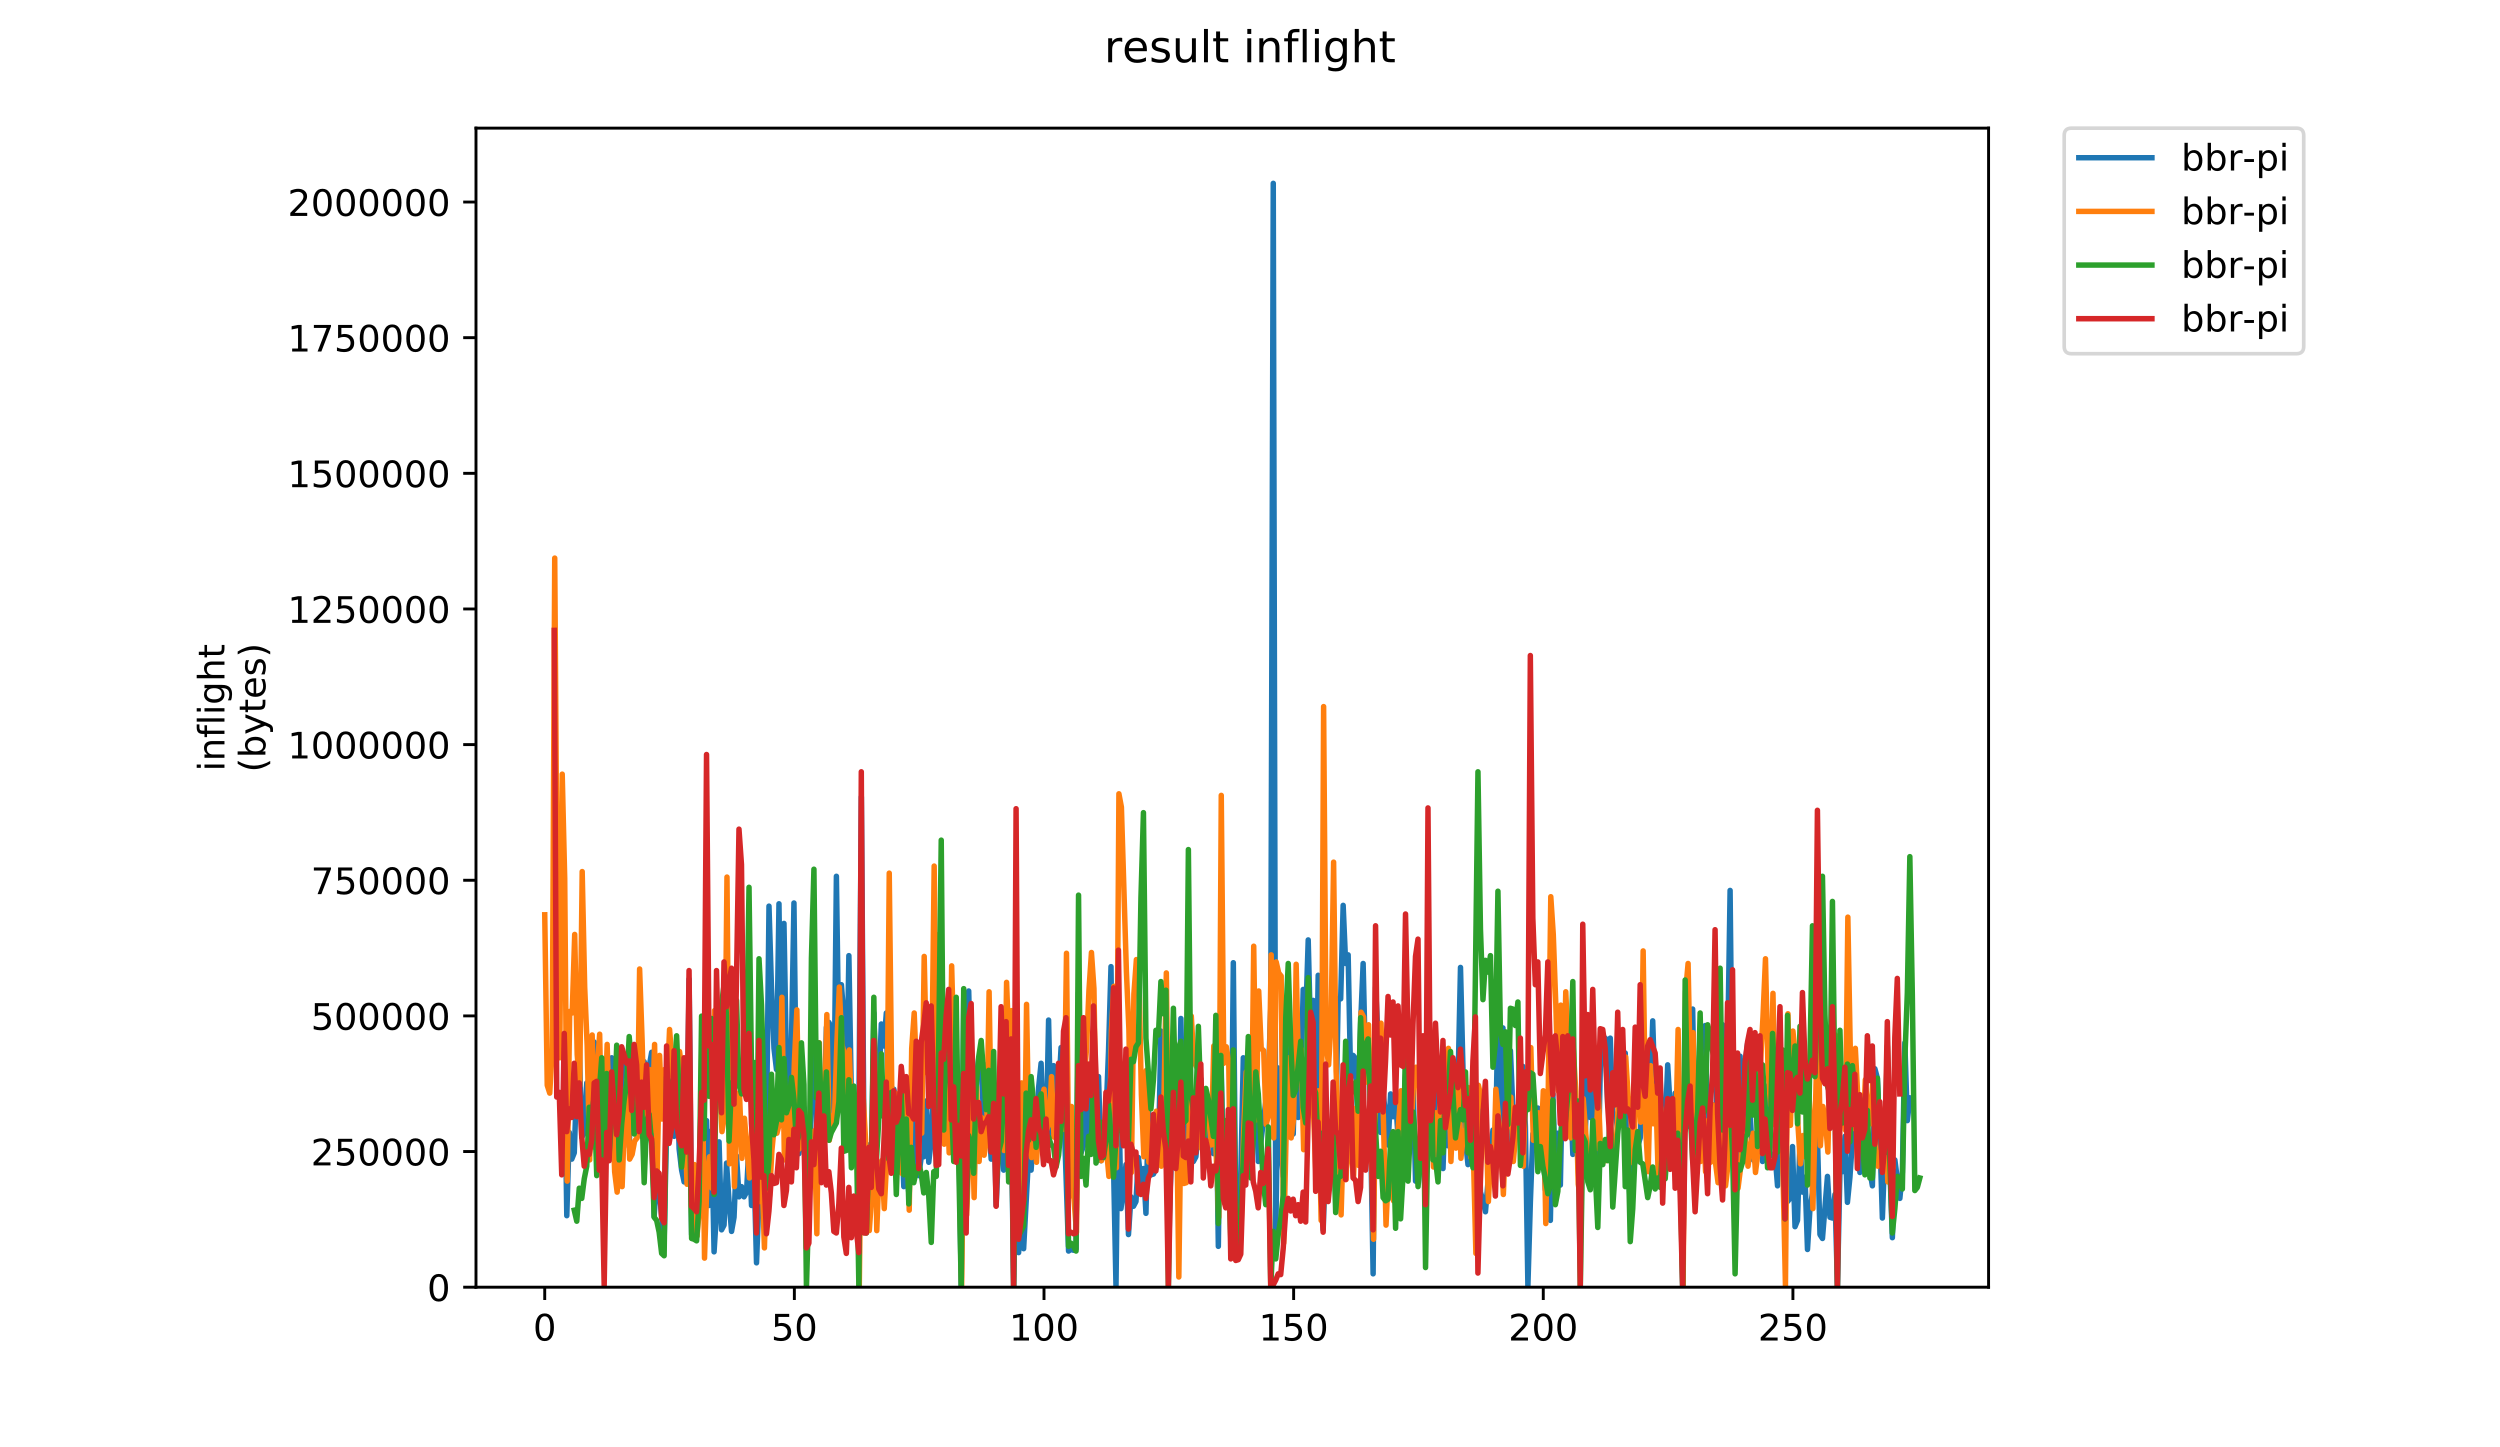 <?xml version="1.0" encoding="utf-8" standalone="no"?>
<!DOCTYPE svg PUBLIC "-//W3C//DTD SVG 1.1//EN"
  "http://www.w3.org/Graphics/SVG/1.1/DTD/svg11.dtd">
<!-- Created with matplotlib (https://matplotlib.org/) -->
<svg height="396pt" version="1.1" viewBox="0 0 684 396" width="684pt" xmlns="http://www.w3.org/2000/svg" xmlns:xlink="http://www.w3.org/1999/xlink">
 <defs>
  <style type="text/css">
*{stroke-linecap:butt;stroke-linejoin:round;}
  </style>
 </defs>
 <g id="figure_1">
  <g id="patch_1">
   <path d="M 0 396 
L 684 396 
L 684 0 
L 0 0 
z
" style="fill:#ffffff;"/>
  </g>
  <g id="axes_1">
   <g id="patch_2">
    <path d="M 130.23 352.174 
L 544.074 352.174 
L 544.074 35.062 
L 130.23 35.062 
z
" style="fill:#ffffff;"/>
   </g>
   <g id="matplotlib.axis_1">
    <g id="xtick_1">
     <g id="line2d_1">
      <defs>
       <path d="M 0 0 
L 0 3.5 
" id="m20b18ec87d" style="stroke:#000000;stroke-width:0.8;"/>
      </defs>
      <g>
       <use style="stroke:#000000;stroke-width:0.8;" x="149.036" xlink:href="#m20b18ec87d" y="352.174"/>
      </g>
     </g>
     <g id="text_1">
      <!-- 0 -->
      <defs>
       <path d="M 31.781 66.406 
Q 24.172 66.406 20.328 58.906 
Q 16.5 51.422 16.5 36.375 
Q 16.5 21.391 20.328 13.891 
Q 24.172 6.391 31.781 6.391 
Q 39.453 6.391 43.281 13.891 
Q 47.125 21.391 47.125 36.375 
Q 47.125 51.422 43.281 58.906 
Q 39.453 66.406 31.781 66.406 
z
M 31.781 74.219 
Q 44.047 74.219 50.516 64.516 
Q 56.984 54.828 56.984 36.375 
Q 56.984 17.969 50.516 8.266 
Q 44.047 -1.422 31.781 -1.422 
Q 19.531 -1.422 13.062 8.266 
Q 6.594 17.969 6.594 36.375 
Q 6.594 54.828 13.062 64.516 
Q 19.531 74.219 31.781 74.219 
z
" id="DejaVuSans-48"/>
      </defs>
      <g transform="translate(145.855 366.773)scale(0.1 -0.1)">
       <use xlink:href="#DejaVuSans-48"/>
      </g>
     </g>
    </g>
    <g id="xtick_2">
     <g id="line2d_2">
      <g>
       <use style="stroke:#000000;stroke-width:0.8;" x="217.337" xlink:href="#m20b18ec87d" y="352.174"/>
      </g>
     </g>
     <g id="text_2">
      <!-- 50 -->
      <defs>
       <path d="M 10.797 72.906 
L 49.516 72.906 
L 49.516 64.594 
L 19.828 64.594 
L 19.828 46.734 
Q 21.969 47.469 24.109 47.828 
Q 26.266 48.188 28.422 48.188 
Q 40.625 48.188 47.75 41.5 
Q 54.891 34.812 54.891 23.391 
Q 54.891 11.625 47.562 5.094 
Q 40.234 -1.422 26.906 -1.422 
Q 22.312 -1.422 17.547 -0.641 
Q 12.797 0.141 7.719 1.703 
L 7.719 11.625 
Q 12.109 9.234 16.797 8.062 
Q 21.484 6.891 26.703 6.891 
Q 35.156 6.891 40.078 11.328 
Q 45.016 15.766 45.016 23.391 
Q 45.016 31 40.078 35.438 
Q 35.156 39.891 26.703 39.891 
Q 22.75 39.891 18.812 39.016 
Q 14.891 38.141 10.797 36.281 
z
" id="DejaVuSans-53"/>
      </defs>
      <g transform="translate(210.974 366.773)scale(0.1 -0.1)">
       <use xlink:href="#DejaVuSans-53"/>
       <use x="63.623" xlink:href="#DejaVuSans-48"/>
      </g>
     </g>
    </g>
    <g id="xtick_3">
     <g id="line2d_3">
      <g>
       <use style="stroke:#000000;stroke-width:0.8;" x="285.638" xlink:href="#m20b18ec87d" y="352.174"/>
      </g>
     </g>
     <g id="text_3">
      <!-- 100 -->
      <defs>
       <path d="M 12.406 8.297 
L 28.516 8.297 
L 28.516 63.922 
L 10.984 60.406 
L 10.984 69.391 
L 28.422 72.906 
L 38.281 72.906 
L 38.281 8.297 
L 54.391 8.297 
L 54.391 0 
L 12.406 0 
z
" id="DejaVuSans-49"/>
      </defs>
      <g transform="translate(276.094 366.773)scale(0.1 -0.1)">
       <use xlink:href="#DejaVuSans-49"/>
       <use x="63.623" xlink:href="#DejaVuSans-48"/>
       <use x="127.246" xlink:href="#DejaVuSans-48"/>
      </g>
     </g>
    </g>
    <g id="xtick_4">
     <g id="line2d_4">
      <g>
       <use style="stroke:#000000;stroke-width:0.8;" x="353.939" xlink:href="#m20b18ec87d" y="352.174"/>
      </g>
     </g>
     <g id="text_4">
      <!-- 150 -->
      <g transform="translate(344.395 366.773)scale(0.1 -0.1)">
       <use xlink:href="#DejaVuSans-49"/>
       <use x="63.623" xlink:href="#DejaVuSans-53"/>
       <use x="127.246" xlink:href="#DejaVuSans-48"/>
      </g>
     </g>
    </g>
    <g id="xtick_5">
     <g id="line2d_5">
      <g>
       <use style="stroke:#000000;stroke-width:0.8;" x="422.24" xlink:href="#m20b18ec87d" y="352.174"/>
      </g>
     </g>
     <g id="text_5">
      <!-- 200 -->
      <defs>
       <path d="M 19.188 8.297 
L 53.609 8.297 
L 53.609 0 
L 7.328 0 
L 7.328 8.297 
Q 12.938 14.109 22.625 23.891 
Q 32.328 33.688 34.812 36.531 
Q 39.547 41.844 41.422 45.531 
Q 43.312 49.219 43.312 52.781 
Q 43.312 58.594 39.234 62.25 
Q 35.156 65.922 28.609 65.922 
Q 23.969 65.922 18.812 64.312 
Q 13.672 62.703 7.812 59.422 
L 7.812 69.391 
Q 13.766 71.781 18.938 73 
Q 24.125 74.219 28.422 74.219 
Q 39.75 74.219 46.484 68.547 
Q 53.219 62.891 53.219 53.422 
Q 53.219 48.922 51.531 44.891 
Q 49.859 40.875 45.406 35.406 
Q 44.188 33.984 37.641 27.219 
Q 31.109 20.453 19.188 8.297 
z
" id="DejaVuSans-50"/>
      </defs>
      <g transform="translate(412.696 366.773)scale(0.1 -0.1)">
       <use xlink:href="#DejaVuSans-50"/>
       <use x="63.623" xlink:href="#DejaVuSans-48"/>
       <use x="127.246" xlink:href="#DejaVuSans-48"/>
      </g>
     </g>
    </g>
    <g id="xtick_6">
     <g id="line2d_6">
      <g>
       <use style="stroke:#000000;stroke-width:0.8;" x="490.541" xlink:href="#m20b18ec87d" y="352.174"/>
      </g>
     </g>
     <g id="text_6">
      <!-- 250 -->
      <g transform="translate(480.998 366.773)scale(0.1 -0.1)">
       <use xlink:href="#DejaVuSans-50"/>
       <use x="63.623" xlink:href="#DejaVuSans-53"/>
       <use x="127.246" xlink:href="#DejaVuSans-48"/>
      </g>
     </g>
    </g>
   </g>
   <g id="matplotlib.axis_2">
    <g id="ytick_1">
     <g id="line2d_7">
      <defs>
       <path d="M 0 0 
L -3.5 0 
" id="mc000dff01f" style="stroke:#000000;stroke-width:0.8;"/>
      </defs>
      <g>
       <use style="stroke:#000000;stroke-width:0.8;" x="130.23" xlink:href="#mc000dff01f" y="352.174"/>
      </g>
     </g>
     <g id="text_7">
      <!-- 0 -->
      <g transform="translate(116.868 355.973)scale(0.1 -0.1)">
       <use xlink:href="#DejaVuSans-48"/>
      </g>
     </g>
    </g>
    <g id="ytick_2">
     <g id="line2d_8">
      <g>
       <use style="stroke:#000000;stroke-width:0.8;" x="130.23" xlink:href="#mc000dff01f" y="315.062"/>
      </g>
     </g>
     <g id="text_8">
      <!-- 250000 -->
      <g transform="translate(85.055 318.861)scale(0.1 -0.1)">
       <use xlink:href="#DejaVuSans-50"/>
       <use x="63.623" xlink:href="#DejaVuSans-53"/>
       <use x="127.246" xlink:href="#DejaVuSans-48"/>
       <use x="190.869" xlink:href="#DejaVuSans-48"/>
       <use x="254.492" xlink:href="#DejaVuSans-48"/>
       <use x="318.115" xlink:href="#DejaVuSans-48"/>
      </g>
     </g>
    </g>
    <g id="ytick_3">
     <g id="line2d_9">
      <g>
       <use style="stroke:#000000;stroke-width:0.8;" x="130.23" xlink:href="#mc000dff01f" y="277.95"/>
      </g>
     </g>
     <g id="text_9">
      <!-- 500000 -->
      <g transform="translate(85.055 281.749)scale(0.1 -0.1)">
       <use xlink:href="#DejaVuSans-53"/>
       <use x="63.623" xlink:href="#DejaVuSans-48"/>
       <use x="127.246" xlink:href="#DejaVuSans-48"/>
       <use x="190.869" xlink:href="#DejaVuSans-48"/>
       <use x="254.492" xlink:href="#DejaVuSans-48"/>
       <use x="318.115" xlink:href="#DejaVuSans-48"/>
      </g>
     </g>
    </g>
    <g id="ytick_4">
     <g id="line2d_10">
      <g>
       <use style="stroke:#000000;stroke-width:0.8;" x="130.23" xlink:href="#mc000dff01f" y="240.837"/>
      </g>
     </g>
     <g id="text_10">
      <!-- 750000 -->
      <defs>
       <path d="M 8.203 72.906 
L 55.078 72.906 
L 55.078 68.703 
L 28.609 0 
L 18.312 0 
L 43.219 64.594 
L 8.203 64.594 
z
" id="DejaVuSans-55"/>
      </defs>
      <g transform="translate(85.055 244.636)scale(0.1 -0.1)">
       <use xlink:href="#DejaVuSans-55"/>
       <use x="63.623" xlink:href="#DejaVuSans-53"/>
       <use x="127.246" xlink:href="#DejaVuSans-48"/>
       <use x="190.869" xlink:href="#DejaVuSans-48"/>
       <use x="254.492" xlink:href="#DejaVuSans-48"/>
       <use x="318.115" xlink:href="#DejaVuSans-48"/>
      </g>
     </g>
    </g>
    <g id="ytick_5">
     <g id="line2d_11">
      <g>
       <use style="stroke:#000000;stroke-width:0.8;" x="130.23" xlink:href="#mc000dff01f" y="203.725"/>
      </g>
     </g>
     <g id="text_11">
      <!-- 1000000 -->
      <g transform="translate(78.693 207.524)scale(0.1 -0.1)">
       <use xlink:href="#DejaVuSans-49"/>
       <use x="63.623" xlink:href="#DejaVuSans-48"/>
       <use x="127.246" xlink:href="#DejaVuSans-48"/>
       <use x="190.869" xlink:href="#DejaVuSans-48"/>
       <use x="254.492" xlink:href="#DejaVuSans-48"/>
       <use x="318.115" xlink:href="#DejaVuSans-48"/>
       <use x="381.738" xlink:href="#DejaVuSans-48"/>
      </g>
     </g>
    </g>
    <g id="ytick_6">
     <g id="line2d_12">
      <g>
       <use style="stroke:#000000;stroke-width:0.8;" x="130.23" xlink:href="#mc000dff01f" y="166.613"/>
      </g>
     </g>
     <g id="text_12">
      <!-- 1250000 -->
      <g transform="translate(78.693 170.412)scale(0.1 -0.1)">
       <use xlink:href="#DejaVuSans-49"/>
       <use x="63.623" xlink:href="#DejaVuSans-50"/>
       <use x="127.246" xlink:href="#DejaVuSans-53"/>
       <use x="190.869" xlink:href="#DejaVuSans-48"/>
       <use x="254.492" xlink:href="#DejaVuSans-48"/>
       <use x="318.115" xlink:href="#DejaVuSans-48"/>
       <use x="381.738" xlink:href="#DejaVuSans-48"/>
      </g>
     </g>
    </g>
    <g id="ytick_7">
     <g id="line2d_13">
      <g>
       <use style="stroke:#000000;stroke-width:0.8;" x="130.23" xlink:href="#mc000dff01f" y="129.5"/>
      </g>
     </g>
     <g id="text_13">
      <!-- 1500000 -->
      <g transform="translate(78.693 133.299)scale(0.1 -0.1)">
       <use xlink:href="#DejaVuSans-49"/>
       <use x="63.623" xlink:href="#DejaVuSans-53"/>
       <use x="127.246" xlink:href="#DejaVuSans-48"/>
       <use x="190.869" xlink:href="#DejaVuSans-48"/>
       <use x="254.492" xlink:href="#DejaVuSans-48"/>
       <use x="318.115" xlink:href="#DejaVuSans-48"/>
       <use x="381.738" xlink:href="#DejaVuSans-48"/>
      </g>
     </g>
    </g>
    <g id="ytick_8">
     <g id="line2d_14">
      <g>
       <use style="stroke:#000000;stroke-width:0.8;" x="130.23" xlink:href="#mc000dff01f" y="92.388"/>
      </g>
     </g>
     <g id="text_14">
      <!-- 1750000 -->
      <g transform="translate(78.693 96.187)scale(0.1 -0.1)">
       <use xlink:href="#DejaVuSans-49"/>
       <use x="63.623" xlink:href="#DejaVuSans-55"/>
       <use x="127.246" xlink:href="#DejaVuSans-53"/>
       <use x="190.869" xlink:href="#DejaVuSans-48"/>
       <use x="254.492" xlink:href="#DejaVuSans-48"/>
       <use x="318.115" xlink:href="#DejaVuSans-48"/>
       <use x="381.738" xlink:href="#DejaVuSans-48"/>
      </g>
     </g>
    </g>
    <g id="ytick_9">
     <g id="line2d_15">
      <g>
       <use style="stroke:#000000;stroke-width:0.8;" x="130.23" xlink:href="#mc000dff01f" y="55.276"/>
      </g>
     </g>
     <g id="text_15">
      <!-- 2000000 -->
      <g transform="translate(78.693 59.075)scale(0.1 -0.1)">
       <use xlink:href="#DejaVuSans-50"/>
       <use x="63.623" xlink:href="#DejaVuSans-48"/>
       <use x="127.246" xlink:href="#DejaVuSans-48"/>
       <use x="190.869" xlink:href="#DejaVuSans-48"/>
       <use x="254.492" xlink:href="#DejaVuSans-48"/>
       <use x="318.115" xlink:href="#DejaVuSans-48"/>
       <use x="381.738" xlink:href="#DejaVuSans-48"/>
      </g>
     </g>
    </g>
    <g id="text_16">
     <!-- inflight -->
     <defs>
      <path d="M 9.422 54.688 
L 18.406 54.688 
L 18.406 0 
L 9.422 0 
z
M 9.422 75.984 
L 18.406 75.984 
L 18.406 64.594 
L 9.422 64.594 
z
" id="DejaVuSans-105"/>
      <path d="M 54.891 33.016 
L 54.891 0 
L 45.906 0 
L 45.906 32.719 
Q 45.906 40.484 42.875 44.328 
Q 39.844 48.188 33.797 48.188 
Q 26.516 48.188 22.312 43.547 
Q 18.109 38.922 18.109 30.906 
L 18.109 0 
L 9.078 0 
L 9.078 54.688 
L 18.109 54.688 
L 18.109 46.188 
Q 21.344 51.125 25.703 53.562 
Q 30.078 56 35.797 56 
Q 45.219 56 50.047 50.172 
Q 54.891 44.344 54.891 33.016 
z
" id="DejaVuSans-110"/>
      <path d="M 37.109 75.984 
L 37.109 68.5 
L 28.516 68.5 
Q 23.688 68.5 21.797 66.547 
Q 19.922 64.594 19.922 59.516 
L 19.922 54.688 
L 34.719 54.688 
L 34.719 47.703 
L 19.922 47.703 
L 19.922 0 
L 10.891 0 
L 10.891 47.703 
L 2.297 47.703 
L 2.297 54.688 
L 10.891 54.688 
L 10.891 58.5 
Q 10.891 67.625 15.141 71.797 
Q 19.391 75.984 28.609 75.984 
z
" id="DejaVuSans-102"/>
      <path d="M 9.422 75.984 
L 18.406 75.984 
L 18.406 0 
L 9.422 0 
z
" id="DejaVuSans-108"/>
      <path d="M 45.406 27.984 
Q 45.406 37.75 41.375 43.109 
Q 37.359 48.484 30.078 48.484 
Q 22.859 48.484 18.828 43.109 
Q 14.797 37.75 14.797 27.984 
Q 14.797 18.266 18.828 12.891 
Q 22.859 7.516 30.078 7.516 
Q 37.359 7.516 41.375 12.891 
Q 45.406 18.266 45.406 27.984 
z
M 54.391 6.781 
Q 54.391 -7.172 48.188 -13.984 
Q 42 -20.797 29.203 -20.797 
Q 24.469 -20.797 20.266 -20.094 
Q 16.062 -19.391 12.109 -17.922 
L 12.109 -9.188 
Q 16.062 -11.328 19.922 -12.344 
Q 23.781 -13.375 27.781 -13.375 
Q 36.625 -13.375 41.016 -8.766 
Q 45.406 -4.156 45.406 5.172 
L 45.406 9.625 
Q 42.625 4.781 38.281 2.391 
Q 33.938 0 27.875 0 
Q 17.828 0 11.672 7.656 
Q 5.516 15.328 5.516 27.984 
Q 5.516 40.672 11.672 48.328 
Q 17.828 56 27.875 56 
Q 33.938 56 38.281 53.609 
Q 42.625 51.219 45.406 46.391 
L 45.406 54.688 
L 54.391 54.688 
z
" id="DejaVuSans-103"/>
      <path d="M 54.891 33.016 
L 54.891 0 
L 45.906 0 
L 45.906 32.719 
Q 45.906 40.484 42.875 44.328 
Q 39.844 48.188 33.797 48.188 
Q 26.516 48.188 22.312 43.547 
Q 18.109 38.922 18.109 30.906 
L 18.109 0 
L 9.078 0 
L 9.078 75.984 
L 18.109 75.984 
L 18.109 46.188 
Q 21.344 51.125 25.703 53.562 
Q 30.078 56 35.797 56 
Q 45.219 56 50.047 50.172 
Q 54.891 44.344 54.891 33.016 
z
" id="DejaVuSans-104"/>
      <path d="M 18.312 70.219 
L 18.312 54.688 
L 36.812 54.688 
L 36.812 47.703 
L 18.312 47.703 
L 18.312 18.016 
Q 18.312 11.328 20.141 9.422 
Q 21.969 7.516 27.594 7.516 
L 36.812 7.516 
L 36.812 0 
L 27.594 0 
Q 17.188 0 13.234 3.875 
Q 9.281 7.766 9.281 18.016 
L 9.281 47.703 
L 2.688 47.703 
L 2.688 54.688 
L 9.281 54.688 
L 9.281 70.219 
z
" id="DejaVuSans-116"/>
     </defs>
     <g transform="translate(61.415 211.018)rotate(-90)scale(0.1 -0.1)">
      <use xlink:href="#DejaVuSans-105"/>
      <use x="27.783" xlink:href="#DejaVuSans-110"/>
      <use x="91.162" xlink:href="#DejaVuSans-102"/>
      <use x="126.367" xlink:href="#DejaVuSans-108"/>
      <use x="154.15" xlink:href="#DejaVuSans-105"/>
      <use x="181.934" xlink:href="#DejaVuSans-103"/>
      <use x="245.41" xlink:href="#DejaVuSans-104"/>
      <use x="308.789" xlink:href="#DejaVuSans-116"/>
     </g>
     <!-- (bytes) -->
     <defs>
      <path d="M 31 75.875 
Q 24.469 64.656 21.281 53.656 
Q 18.109 42.672 18.109 31.391 
Q 18.109 20.125 21.312 9.062 
Q 24.516 -2 31 -13.188 
L 23.188 -13.188 
Q 15.875 -1.703 12.234 9.375 
Q 8.594 20.453 8.594 31.391 
Q 8.594 42.281 12.203 53.312 
Q 15.828 64.359 23.188 75.875 
z
" id="DejaVuSans-40"/>
      <path d="M 48.688 27.297 
Q 48.688 37.203 44.609 42.844 
Q 40.531 48.484 33.406 48.484 
Q 26.266 48.484 22.188 42.844 
Q 18.109 37.203 18.109 27.297 
Q 18.109 17.391 22.188 11.75 
Q 26.266 6.109 33.406 6.109 
Q 40.531 6.109 44.609 11.75 
Q 48.688 17.391 48.688 27.297 
z
M 18.109 46.391 
Q 20.953 51.266 25.266 53.625 
Q 29.594 56 35.594 56 
Q 45.562 56 51.781 48.094 
Q 58.016 40.188 58.016 27.297 
Q 58.016 14.406 51.781 6.484 
Q 45.562 -1.422 35.594 -1.422 
Q 29.594 -1.422 25.266 0.953 
Q 20.953 3.328 18.109 8.203 
L 18.109 0 
L 9.078 0 
L 9.078 75.984 
L 18.109 75.984 
z
" id="DejaVuSans-98"/>
      <path d="M 32.172 -5.078 
Q 28.375 -14.844 24.75 -17.812 
Q 21.141 -20.797 15.094 -20.797 
L 7.906 -20.797 
L 7.906 -13.281 
L 13.188 -13.281 
Q 16.891 -13.281 18.938 -11.516 
Q 21 -9.766 23.484 -3.219 
L 25.094 0.875 
L 2.984 54.688 
L 12.5 54.688 
L 29.594 11.922 
L 46.688 54.688 
L 56.203 54.688 
z
" id="DejaVuSans-121"/>
      <path d="M 56.203 29.594 
L 56.203 25.203 
L 14.891 25.203 
Q 15.484 15.922 20.484 11.062 
Q 25.484 6.203 34.422 6.203 
Q 39.594 6.203 44.453 7.469 
Q 49.312 8.734 54.109 11.281 
L 54.109 2.781 
Q 49.266 0.734 44.188 -0.344 
Q 39.109 -1.422 33.891 -1.422 
Q 20.797 -1.422 13.156 6.188 
Q 5.516 13.812 5.516 26.812 
Q 5.516 40.234 12.766 48.109 
Q 20.016 56 32.328 56 
Q 43.359 56 49.781 48.891 
Q 56.203 41.797 56.203 29.594 
z
M 47.219 32.234 
Q 47.125 39.594 43.094 43.984 
Q 39.062 48.391 32.422 48.391 
Q 24.906 48.391 20.391 44.141 
Q 15.875 39.891 15.188 32.172 
z
" id="DejaVuSans-101"/>
      <path d="M 44.281 53.078 
L 44.281 44.578 
Q 40.484 46.531 36.375 47.5 
Q 32.281 48.484 27.875 48.484 
Q 21.188 48.484 17.844 46.438 
Q 14.5 44.391 14.5 40.281 
Q 14.5 37.156 16.891 35.375 
Q 19.281 33.594 26.516 31.984 
L 29.594 31.297 
Q 39.156 29.25 43.188 25.516 
Q 47.219 21.781 47.219 15.094 
Q 47.219 7.469 41.188 3.016 
Q 35.156 -1.422 24.609 -1.422 
Q 20.219 -1.422 15.453 -0.562 
Q 10.688 0.297 5.422 2 
L 5.422 11.281 
Q 10.406 8.688 15.234 7.391 
Q 20.062 6.109 24.812 6.109 
Q 31.156 6.109 34.562 8.281 
Q 37.984 10.453 37.984 14.406 
Q 37.984 18.062 35.516 20.016 
Q 33.062 21.969 24.703 23.781 
L 21.578 24.516 
Q 13.234 26.266 9.516 29.906 
Q 5.812 33.547 5.812 39.891 
Q 5.812 47.609 11.281 51.797 
Q 16.75 56 26.812 56 
Q 31.781 56 36.172 55.266 
Q 40.578 54.547 44.281 53.078 
z
" id="DejaVuSans-115"/>
      <path d="M 8.016 75.875 
L 15.828 75.875 
Q 23.141 64.359 26.781 53.312 
Q 30.422 42.281 30.422 31.391 
Q 30.422 20.453 26.781 9.375 
Q 23.141 -1.703 15.828 -13.188 
L 8.016 -13.188 
Q 14.5 -2 17.703 9.062 
Q 20.906 20.125 20.906 31.391 
Q 20.906 42.672 17.703 53.656 
Q 14.5 64.656 8.016 75.875 
z
" id="DejaVuSans-41"/>
     </defs>
     <g transform="translate(72.613 211.295)rotate(-90)scale(0.1 -0.1)">
      <use xlink:href="#DejaVuSans-40"/>
      <use x="39.014" xlink:href="#DejaVuSans-98"/>
      <use x="102.49" xlink:href="#DejaVuSans-121"/>
      <use x="161.67" xlink:href="#DejaVuSans-116"/>
      <use x="200.879" xlink:href="#DejaVuSans-101"/>
      <use x="262.402" xlink:href="#DejaVuSans-115"/>
      <use x="314.502" xlink:href="#DejaVuSans-41"/>
     </g>
    </g>
   </g>
   <g id="line2d_16">
    <path clip-path="url(#p98fe089876)" d="M 154.389 286.828 
L 155.072 332.613 
L 155.755 309.828 
L 156.438 317.137 
L 157.121 315.417 
L 157.804 295.211 
L 158.487 286.613 
L 159.17 311.118 
L 159.853 310.043 
L 160.536 296.286 
L 161.219 300.8 
L 161.902 285.968 
L 162.585 285.108 
L 163.268 303.379 
L 163.951 293.707 
L 164.634 292.417 
L 165.317 293.921 
L 166 293.062 
L 166.683 314.987 
L 167.366 289.407 
L 168.049 306.819 
L 168.732 320.791 
L 169.415 310.688 
L 170.098 306.604 
L 170.781 288.978 
L 171.464 296.286 
L 172.147 313.697 
L 172.831 293.492 
L 173.514 300.8 
L 174.197 299.725 
L 174.88 304.884 
L 175.563 310.903 
L 176.246 290.482 
L 176.929 294.351 
L 177.612 291.772 
L 178.295 287.903 
L 178.978 332.828 
L 179.661 322.081 
L 180.344 325.09 
L 181.027 332.828 
L 181.71 339.277 
L 182.393 308.323 
L 183.076 296.071 
L 184.442 310.903 
L 185.125 288.763 
L 185.808 314.342 
L 186.491 320.146 
L 187.174 323.37 
L 187.857 318.641 
L 188.54 267.912 
L 189.223 337.772 
L 189.906 337.342 
L 190.589 338.202 
L 191.272 325.735 
L 191.955 320.146 
L 192.638 321.866 
L 193.321 306.604 
L 194.004 329.819 
L 194.687 309.398 
L 195.37 342.501 
L 196.053 331.539 
L 196.736 312.408 
L 197.419 336.482 
L 198.102 335.193 
L 198.785 318.211 
L 199.468 328.744 
L 200.151 336.912 
L 200.834 333.043 
L 201.517 316.277 
L 202.2 327.454 
L 202.883 324.66 
L 203.566 327.454 
L 204.249 326.165 
L 204.932 313.052 
L 205.615 329.819 
L 206.298 319.716 
L 206.981 345.511 
L 207.664 327.884 
L 208.347 316.922 
L 209.03 314.772 
L 209.713 309.183 
L 210.396 247.921 
L 211.079 270.276 
L 211.762 286.828 
L 212.445 292.632 
L 213.128 247.276 
L 213.811 301.23 
L 214.494 252.65 
L 215.177 290.912 
L 215.86 304.669 
L 216.543 285.323 
L 217.226 247.061 
L 217.909 303.165 
L 218.592 315.632 
L 219.275 310.473 
L 219.958 303.165 
L 220.641 334.333 
L 221.324 331.109 
L 222.007 288.978 
L 222.69 282.744 
L 223.373 309.398 
L 224.056 293.492 
L 224.739 310.903 
L 225.422 311.333 
L 226.105 281.024 
L 226.788 279.734 
L 227.471 281.239 
L 228.154 304.454 
L 228.837 239.753 
L 229.52 287.258 
L 230.203 269.417 
L 230.886 278.23 
L 231.569 302.305 
L 232.252 261.463 
L 232.935 299.94 
L 233.618 317.352 
L 234.302 301.23 
L 234.985 304.884 
L 235.668 218.043 
L 236.351 308.538 
L 237.034 335.623 
L 237.717 313.267 
L 238.4 319.931 
L 239.083 277.155 
L 239.766 300.585 
L 240.449 298.006 
L 241.132 280.164 
L 241.815 286.183 
L 242.498 277.155 
L 243.181 311.333 
L 243.864 315.202 
L 244.547 298.006 
L 245.23 302.305 
L 245.913 314.342 
L 246.596 306.604 
L 247.279 324.66 
L 247.962 318.641 
L 248.645 326.38 
L 249.328 305.314 
L 250.011 308.108 
L 250.694 317.566 
L 251.377 321.651 
L 252.06 316.492 
L 252.743 316.492 
L 253.426 301.23 
L 254.109 317.996 
L 254.792 311.978 
L 255.475 296.071 
L 256.158 309.828 
L 256.841 284.893 
L 258.207 312.193 
L 258.89 292.632 
L 259.573 298.865 
L 260.939 291.557 
L 261.622 294.136 
L 262.305 306.174 
L 262.988 352.174 
L 263.671 273.071 
L 264.354 332.183 
L 265.037 271.136 
L 265.72 299.51 
L 266.403 315.202 
L 267.086 295.641 
L 267.769 289.622 
L 268.452 292.417 
L 269.135 305.314 
L 269.818 291.342 
L 270.501 307.464 
L 271.184 317.137 
L 271.867 300.155 
L 272.55 329.819 
L 273.916 297.791 
L 274.599 320.146 
L 275.282 308.753 
L 275.965 309.828 
L 276.648 303.165 
L 277.331 351.744 
L 278.014 313.697 
L 278.697 342.716 
L 279.38 329.389 
L 280.063 341.641 
L 281.429 316.277 
L 282.112 320.146 
L 282.795 309.828 
L 283.478 309.398 
L 284.161 297.576 
L 284.844 290.912 
L 285.527 311.333 
L 286.21 312.837 
L 286.893 279.09 
L 287.576 310.688 
L 288.259 291.557 
L 288.942 305.529 
L 289.625 299.08 
L 290.308 286.613 
L 290.991 301.66 
L 292.357 342.286 
L 293.04 341.856 
L 293.723 342.071 
L 294.406 341.641 
L 295.089 271.566 
L 295.772 315.417 
L 296.456 313.482 
L 297.139 300.585 
L 297.822 312.408 
L 298.505 293.277 
L 299.188 296.501 
L 299.871 300.37 
L 300.554 294.566 
L 301.237 317.566 
L 301.92 316.277 
L 302.603 305.099 
L 303.286 287.688 
L 303.969 264.473 
L 304.652 318.641 
L 305.335 351.959 
L 306.018 295.426 
L 306.701 330.679 
L 307.384 325.305 
L 308.067 318.641 
L 308.75 337.772 
L 309.433 327.454 
L 310.116 330.034 
L 310.799 328.744 
L 311.482 316.707 
L 312.165 323.585 
L 312.848 319.716 
L 313.531 331.968 
L 314.214 304.024 
L 314.897 321.436 
L 315.58 321.221 
L 316.263 319.716 
L 316.946 315.847 
L 317.629 282.099 
L 318.312 306.389 
L 318.995 301.23 
L 319.678 338.417 
L 320.361 320.146 
L 321.044 308.968 
L 321.727 309.398 
L 322.41 316.707 
L 323.093 278.66 
L 323.776 315.417 
L 324.459 312.193 
L 325.142 291.987 
L 325.825 306.389 
L 326.508 317.781 
L 327.191 316.492 
L 327.874 309.183 
L 328.557 295.211 
L 329.24 310.473 
L 329.923 298.865 
L 330.606 311.333 
L 331.289 304.884 
L 331.972 315.632 
L 332.655 294.351 
L 333.338 340.997 
L 334.021 287.688 
L 334.704 319.071 
L 335.387 307.034 
L 336.07 320.146 
L 336.753 330.464 
L 337.436 263.398 
L 338.119 334.118 
L 338.802 333.903 
L 339.485 321.651 
L 340.168 289.407 
L 340.851 296.716 
L 341.534 294.781 
L 342.217 310.473 
L 342.9 302.305 
L 343.583 295.856 
L 344.266 317.781 
L 344.949 312.623 
L 346.315 301.445 
L 346.998 295.856 
L 347.681 275.865 
L 348.364 50.163 
L 349.047 338.202 
L 349.73 292.202 
L 350.413 313.697 
L 351.096 321.866 
L 351.779 284.034 
L 352.462 299.725 
L 353.145 290.482 
L 353.828 310.258 
L 354.511 283.389 
L 355.194 305.744 
L 355.877 297.791 
L 356.56 270.706 
L 357.243 278.445 
L 357.926 257.164 
L 358.61 284.678 
L 359.293 273.716 
L 359.976 309.183 
L 360.659 266.837 
L 361.342 314.557 
L 362.025 336.482 
L 362.708 315.202 
L 363.391 321.866 
L 364.074 313.482 
L 364.757 319.931 
L 365.44 310.258 
L 366.123 273.286 
L 366.806 273.286 
L 367.489 247.706 
L 368.172 263.613 
L 368.855 261.248 
L 369.538 295.211 
L 370.221 288.763 
L 370.904 289.622 
L 371.587 309.828 
L 372.27 279.949 
L 372.953 263.613 
L 373.636 292.847 
L 374.319 283.604 
L 375.002 310.043 
L 375.685 348.52 
L 376.368 270.062 
L 377.051 284.678 
L 377.734 309.828 
L 378.417 299.295 
L 379.1 304.669 
L 379.783 313.267 
L 380.466 299.295 
L 381.149 305.529 
L 381.832 300.585 
L 382.515 311.333 
L 383.198 304.884 
L 383.881 305.314 
L 384.564 294.136 
L 385.247 294.996 
L 385.93 302.95 
L 386.613 296.071 
L 387.296 323.155 
L 387.979 319.286 
L 388.662 316.922 
L 389.345 317.352 
L 390.028 327.669 
L 390.711 280.809 
L 391.394 304.024 
L 392.077 304.669 
L 392.76 297.576 
L 393.443 318.426 
L 394.126 312.837 
L 394.809 319.716 
L 395.492 299.51 
L 396.175 313.482 
L 396.858 298.436 
L 397.541 310.043 
L 398.224 309.183 
L 398.907 296.501 
L 399.59 264.688 
L 400.273 292.417 
L 400.956 311.978 
L 401.639 318.641 
L 402.322 307.034 
L 403.005 316.492 
L 403.688 316.922 
L 404.371 300.8 
L 405.054 326.165 
L 405.737 328.529 
L 406.42 331.539 
L 407.786 315.417 
L 408.469 309.183 
L 409.152 314.772 
L 409.835 276.94 
L 410.518 308.323 
L 411.201 281.239 
L 411.884 300.155 
L 412.567 315.847 
L 413.25 287.473 
L 413.933 303.594 
L 414.616 306.389 
L 415.299 306.389 
L 415.982 298.006 
L 416.665 291.772 
L 417.348 308.108 
L 418.031 351.959 
L 418.714 328.744 
L 419.397 310.258 
L 420.08 314.772 
L 420.764 303.165 
L 421.447 316.492 
L 422.13 311.118 
L 422.813 325.52 
L 423.496 315.417 
L 424.179 333.903 
L 424.862 299.295 
L 425.545 320.146 
L 426.228 310.043 
L 426.911 324.23 
L 427.594 289.622 
L 428.277 287.258 
L 428.96 305.744 
L 429.643 296.931 
L 430.326 315.847 
L 431.009 306.174 
L 431.692 316.922 
L 432.375 330.894 
L 433.058 285.753 
L 433.741 310.043 
L 434.424 290.267 
L 435.107 305.744 
L 435.79 290.267 
L 437.156 325.52 
L 437.839 292.202 
L 438.522 287.473 
L 439.205 284.034 
L 439.888 302.52 
L 440.571 284.034 
L 441.254 304.669 
L 441.937 304.884 
L 442.62 308.753 
L 443.303 300.155 
L 443.986 301.875 
L 444.669 288.118 
L 445.352 315.632 
L 446.035 329.604 
L 446.718 319.286 
L 447.401 317.996 
L 448.084 313.482 
L 448.767 311.333 
L 449.45 295.211 
L 450.133 293.492 
L 450.816 289.192 
L 451.499 300.155 
L 452.182 279.305 
L 452.865 300.8 
L 454.231 295.211 
L 454.914 314.127 
L 455.597 308.323 
L 456.28 291.342 
L 457.646 314.342 
L 458.329 299.08 
L 459.012 308.538 
L 459.695 302.52 
L 460.378 351.959 
L 461.061 291.342 
L 461.744 286.398 
L 462.427 308.323 
L 463.11 276.08 
L 463.793 316.062 
L 464.476 299.295 
L 465.159 286.613 
L 466.525 280.594 
L 467.208 306.604 
L 467.891 304.884 
L 468.574 302.305 
L 469.257 316.707 
L 469.94 284.678 
L 470.623 290.052 
L 471.306 280.379 
L 471.989 291.557 
L 472.672 287.903 
L 473.355 243.622 
L 474.038 308.108 
L 474.721 333.903 
L 475.404 313.912 
L 476.087 288.978 
L 476.77 311.548 
L 477.453 290.912 
L 478.136 285.538 
L 478.819 304.239 
L 479.502 317.137 
L 480.185 317.781 
L 481.551 305.529 
L 482.234 317.781 
L 482.918 304.239 
L 483.601 297.146 
L 484.284 316.277 
L 484.967 315.847 
L 485.65 315.847 
L 486.333 324.445 
L 487.016 302.735 
L 487.699 316.277 
L 488.382 301.23 
L 489.065 328.744 
L 489.748 327.884 
L 490.431 313.697 
L 491.114 335.623 
L 491.797 333.903 
L 492.48 311.763 
L 493.163 326.165 
L 493.846 322.081 
L 494.529 341.856 
L 495.212 330.679 
L 495.895 326.38 
L 496.578 310.258 
L 497.261 311.548 
L 497.944 337.772 
L 498.627 338.847 
L 499.993 321.866 
L 500.676 333.043 
L 501.359 333.258 
L 502.042 326.81 
L 502.725 351.959 
L 503.408 320.576 
L 504.091 320.576 
L 504.774 310.903 
L 505.457 328.959 
L 506.14 322.081 
L 506.823 311.978 
L 507.506 309.828 
L 508.189 305.959 
L 508.872 320.791 
L 509.555 313.697 
L 510.238 319.931 
L 510.921 317.137 
L 511.604 320.361 
L 512.287 324.445 
L 512.97 292.417 
L 513.653 294.996 
L 514.336 311.333 
L 515.019 333.258 
L 516.385 296.071 
L 517.068 319.716 
L 517.751 338.632 
L 518.434 317.352 
L 519.8 327.884 
L 520.483 320.791 
L 521.166 285.323 
L 521.849 306.604 
L 522.532 300.37 
L 522.532 300.37 
" style="fill:none;stroke:#1f77b4;stroke-linecap:square;stroke-width:1.5;"/>
   </g>
   <g id="line2d_17">
    <path clip-path="url(#p98fe089876)" d="M 149.041 250.286 
L 149.724 296.931 
L 150.407 299.08 
L 151.09 286.828 
L 151.773 152.696 
L 152.456 250.931 
L 153.139 289.407 
L 153.822 211.809 
L 154.505 240.398 
L 155.188 323.155 
L 155.871 276.725 
L 156.554 277.155 
L 157.237 255.66 
L 157.92 288.548 
L 158.603 297.146 
L 159.286 238.463 
L 159.969 270.062 
L 160.652 286.183 
L 161.335 317.352 
L 162.018 283.174 
L 162.701 313.912 
L 163.384 292.417 
L 164.067 282.959 
L 164.75 317.781 
L 165.434 307.034 
L 166.117 285.753 
L 166.8 310.258 
L 167.483 301.015 
L 168.166 320.576 
L 168.849 326.165 
L 169.532 318.426 
L 170.215 324.66 
L 170.898 305.529 
L 171.581 295.426 
L 172.264 317.137 
L 172.947 315.847 
L 173.63 312.193 
L 174.313 311.333 
L 174.996 265.118 
L 175.679 284.463 
L 176.362 310.043 
L 177.045 309.398 
L 177.728 292.632 
L 178.411 309.398 
L 179.094 285.753 
L 179.777 322.081 
L 180.46 288.763 
L 181.143 306.174 
L 181.826 292.632 
L 182.509 297.576 
L 183.192 281.669 
L 183.875 290.482 
L 184.558 301.66 
L 185.241 298.221 
L 185.924 287.688 
L 186.607 293.062 
L 187.29 304.454 
L 187.973 324.015 
L 188.656 304.454 
L 189.339 336.697 
L 190.022 318.641 
L 190.705 338.202 
L 191.388 330.249 
L 192.071 282.529 
L 192.754 344.221 
L 193.437 322.51 
L 194.12 316.492 
L 194.803 325.09 
L 195.486 276.51 
L 196.169 292.847 
L 196.852 295.856 
L 197.535 309.613 
L 198.218 305.314 
L 198.901 239.968 
L 199.584 318.426 
L 200.267 287.258 
L 200.95 324.66 
L 201.633 306.819 
L 202.316 298.865 
L 202.999 316.922 
L 203.682 305.959 
L 205.048 322.295 
L 205.731 308.538 
L 206.414 299.725 
L 207.097 320.361 
L 207.78 328.744 
L 208.463 320.791 
L 209.146 341.426 
L 209.829 318.211 
L 210.512 327.239 
L 211.195 314.772 
L 211.878 307.679 
L 212.561 310.043 
L 213.244 307.464 
L 213.927 272.856 
L 214.61 317.352 
L 215.293 301.66 
L 215.976 312.623 
L 216.659 311.978 
L 217.342 290.697 
L 218.025 276.295 
L 218.708 314.342 
L 219.391 311.333 
L 220.074 309.613 
L 220.757 310.688 
L 221.44 320.146 
L 222.123 310.688 
L 222.806 309.398 
L 223.489 337.557 
L 224.172 285.323 
L 224.855 321.006 
L 225.538 309.613 
L 226.221 277.585 
L 226.904 311.978 
L 227.588 305.314 
L 228.271 307.249 
L 228.954 285.753 
L 229.637 270.062 
L 230.32 285.753 
L 231.003 288.118 
L 231.686 302.305 
L 232.369 287.258 
L 233.052 307.679 
L 233.735 300.37 
L 234.418 305.529 
L 235.101 351.959 
L 235.784 293.062 
L 237.15 317.996 
L 237.833 336.697 
L 238.516 327.024 
L 239.199 281.669 
L 239.882 336.697 
L 240.565 318.856 
L 241.248 317.566 
L 241.931 330.679 
L 242.614 317.137 
L 243.297 238.893 
L 243.98 297.361 
L 244.663 310.903 
L 245.346 299.295 
L 246.029 320.361 
L 246.712 321.006 
L 247.395 303.594 
L 248.078 296.286 
L 248.761 331.109 
L 249.444 286.828 
L 250.127 277.155 
L 250.81 294.996 
L 251.493 295.211 
L 252.176 310.043 
L 252.859 261.678 
L 253.542 293.492 
L 254.225 284.893 
L 254.908 294.996 
L 255.591 236.959 
L 256.274 298.436 
L 256.957 255.66 
L 257.64 299.08 
L 258.323 313.052 
L 259.006 295.426 
L 259.689 315.417 
L 260.372 264.258 
L 261.055 289.837 
L 261.738 297.146 
L 262.421 313.697 
L 263.104 351.959 
L 263.787 294.996 
L 264.47 332.398 
L 265.153 314.127 
L 265.836 301.015 
L 266.519 327.669 
L 267.202 297.361 
L 267.885 317.781 
L 268.568 305.744 
L 269.251 316.062 
L 269.934 311.333 
L 270.617 271.351 
L 271.3 312.408 
L 271.983 311.118 
L 272.666 307.034 
L 273.349 308.108 
L 274.032 308.323 
L 274.715 314.772 
L 275.398 268.772 
L 276.081 287.258 
L 276.764 276.51 
L 277.447 324.23 
L 278.13 322.51 
L 278.813 329.389 
L 279.496 296.286 
L 280.179 328.099 
L 280.862 274.791 
L 281.545 313.912 
L 282.228 316.707 
L 282.911 308.108 
L 283.594 317.996 
L 284.277 305.314 
L 284.96 302.09 
L 285.643 298.006 
L 286.326 309.183 
L 287.009 307.464 
L 287.692 294.566 
L 288.375 311.118 
L 289.058 307.464 
L 289.742 296.931 
L 291.108 308.968 
L 291.791 260.818 
L 292.474 327.454 
L 293.157 302.735 
L 293.84 327.884 
L 294.523 337.127 
L 295.206 273.931 
L 295.889 303.379 
L 297.255 287.258 
L 297.938 270.921 
L 298.621 260.604 
L 299.304 270.491 
L 299.987 313.052 
L 300.67 313.267 
L 301.353 317.566 
L 302.036 311.118 
L 302.719 314.342 
L 303.402 321.866 
L 304.085 281.884 
L 304.768 269.847 
L 305.451 319.501 
L 306.134 217.183 
L 306.817 220.837 
L 308.183 265.762 
L 308.866 281.669 
L 309.549 320.791 
L 310.232 271.996 
L 310.915 262.538 
L 311.598 266.192 
L 312.281 299.51 
L 312.964 316.492 
L 313.647 292.847 
L 314.33 317.996 
L 315.013 313.482 
L 315.696 306.174 
L 316.379 304.024 
L 317.062 309.398 
L 317.745 319.071 
L 318.428 302.305 
L 319.111 266.192 
L 319.794 324.445 
L 320.477 294.781 
L 321.16 297.361 
L 321.843 298.865 
L 322.526 349.38 
L 323.209 298.436 
L 323.892 323.8 
L 324.575 323.585 
L 325.258 312.193 
L 325.941 278.015 
L 326.624 290.267 
L 327.307 291.772 
L 327.99 292.632 
L 328.673 314.127 
L 329.356 310.473 
L 330.039 301.66 
L 330.722 305.529 
L 331.405 313.267 
L 332.088 286.183 
L 332.771 316.492 
L 333.454 333.043 
L 334.137 217.613 
L 334.82 290.912 
L 335.503 286.398 
L 336.186 290.482 
L 336.869 344.221 
L 337.552 335.838 
L 338.235 338.847 
L 338.918 338.847 
L 339.601 334.333 
L 340.284 308.968 
L 340.967 293.277 
L 342.333 316.492 
L 343.016 258.884 
L 343.699 306.389 
L 344.382 271.136 
L 345.065 286.828 
L 345.748 287.473 
L 346.431 307.679 
L 347.114 304.884 
L 347.797 261.248 
L 348.48 311.333 
L 349.163 263.183 
L 349.846 266.192 
L 350.529 267.052 
L 351.212 340.137 
L 351.896 309.828 
L 352.579 289.407 
L 353.262 311.333 
L 353.945 305.959 
L 354.628 263.828 
L 355.311 294.351 
L 355.994 287.043 
L 356.677 314.557 
L 358.043 302.95 
L 358.726 297.146 
L 359.409 305.099 
L 360.092 322.725 
L 360.775 298.436 
L 361.458 333.903 
L 362.141 193.323 
L 362.824 285.968 
L 363.507 291.342 
L 364.19 279.52 
L 364.873 235.884 
L 365.556 293.062 
L 366.239 310.903 
L 366.922 332.398 
L 367.605 309.183 
L 368.288 322.725 
L 368.971 302.52 
L 369.654 315.632 
L 370.337 321.866 
L 371.02 303.165 
L 371.703 318.856 
L 372.386 276.94 
L 373.069 278.23 
L 373.752 296.071 
L 374.435 280.379 
L 375.801 339.062 
L 376.484 288.548 
L 377.167 294.351 
L 377.85 279.949 
L 379.216 335.193 
L 379.899 319.716 
L 380.582 320.791 
L 381.265 328.529 
L 381.948 316.707 
L 383.314 298.436 
L 383.997 316.062 
L 384.68 316.922 
L 385.363 297.791 
L 386.046 309.828 
L 386.729 296.501 
L 387.412 291.987 
L 388.095 295.641 
L 388.778 310.688 
L 389.461 299.725 
L 390.144 297.146 
L 390.827 282.099 
L 391.51 295.641 
L 392.193 319.286 
L 392.876 304.454 
L 393.559 311.118 
L 394.242 295.856 
L 394.925 302.52 
L 395.608 301.015 
L 396.291 286.828 
L 396.974 317.781 
L 397.657 301.445 
L 398.34 314.127 
L 399.023 293.921 
L 399.706 316.922 
L 400.389 310.688 
L 401.072 308.753 
L 401.755 297.576 
L 402.438 316.707 
L 403.121 316.062 
L 403.804 342.931 
L 404.487 296.931 
L 406.536 305.959 
L 407.219 328.744 
L 407.902 314.772 
L 408.585 323.155 
L 409.268 298.006 
L 410.634 312.408 
L 411.317 326.81 
L 412 309.398 
L 412.683 307.034 
L 413.366 300.155 
L 414.05 317.781 
L 414.733 309.828 
L 415.416 303.594 
L 416.099 299.51 
L 416.782 319.071 
L 417.465 294.351 
L 418.148 296.071 
L 418.831 286.613 
L 419.514 311.978 
L 420.197 305.744 
L 420.88 304.454 
L 421.563 314.772 
L 422.246 298.436 
L 422.929 334.763 
L 423.612 297.791 
L 424.295 245.342 
L 424.978 255.66 
L 425.661 274.576 
L 426.344 298.436 
L 427.027 275.005 
L 427.71 302.305 
L 428.393 271.351 
L 429.076 287.043 
L 429.759 311.333 
L 430.442 286.828 
L 431.125 298.436 
L 431.808 324.015 
L 432.491 328.314 
L 433.174 300.585 
L 433.857 310.043 
L 434.54 317.352 
L 435.223 323.37 
L 435.906 313.697 
L 436.589 314.342 
L 437.272 298.006 
L 437.955 315.417 
L 438.638 316.707 
L 439.321 317.566 
L 440.004 314.127 
L 440.687 308.753 
L 441.37 315.202 
L 442.053 316.062 
L 442.736 302.735 
L 443.419 305.314 
L 444.785 289.192 
L 445.468 299.94 
L 446.151 304.454 
L 446.834 318.211 
L 448.2 283.604 
L 448.883 307.034 
L 449.566 260.174 
L 450.249 308.753 
L 450.932 320.576 
L 451.615 291.557 
L 452.298 307.464 
L 452.981 297.146 
L 453.664 321.221 
L 454.347 302.95 
L 455.713 317.566 
L 456.396 301.445 
L 457.079 305.959 
L 457.762 313.697 
L 458.445 312.623 
L 459.128 281.669 
L 460.494 352.174 
L 461.177 271.351 
L 461.86 263.613 
L 462.543 297.576 
L 463.226 282.529 
L 463.909 317.137 
L 464.592 297.791 
L 465.275 317.781 
L 465.958 302.95 
L 466.641 320.576 
L 467.324 306.604 
L 468.007 317.996 
L 468.69 302.305 
L 469.373 318.211 
L 470.056 323.585 
L 470.739 309.613 
L 471.422 324.23 
L 472.105 324.445 
L 472.788 318.641 
L 473.471 301.23 
L 474.154 315.632 
L 474.837 317.781 
L 475.521 325.09 
L 476.204 319.716 
L 476.887 305.744 
L 477.57 310.903 
L 478.253 319.071 
L 478.936 314.127 
L 479.619 310.043 
L 480.302 320.791 
L 480.985 315.202 
L 481.668 290.912 
L 482.351 278.23 
L 483.034 262.323 
L 483.717 292.202 
L 484.4 302.305 
L 485.083 271.781 
L 485.766 307.894 
L 486.449 299.08 
L 487.132 288.763 
L 488.498 351.744 
L 489.181 277.37 
L 489.864 307.894 
L 490.547 282.099 
L 491.23 288.978 
L 491.913 307.679 
L 492.596 318.426 
L 493.279 310.688 
L 493.962 316.492 
L 494.645 295.211 
L 495.328 306.174 
L 496.011 330.679 
L 497.377 276.51 
L 498.06 313.482 
L 498.743 302.735 
L 499.426 306.604 
L 500.109 315.202 
L 500.792 286.398 
L 501.475 299.51 
L 502.158 283.174 
L 502.841 334.333 
L 503.524 297.361 
L 504.207 298.436 
L 504.89 309.183 
L 505.573 250.931 
L 506.256 288.333 
L 506.939 308.753 
L 507.622 286.828 
L 508.305 300.37 
L 508.988 307.464 
L 509.671 311.548 
L 510.354 295.426 
L 511.037 304.239 
L 511.72 307.464 
L 512.403 295.856 
L 513.086 314.557 
L 513.769 319.071 
L 514.452 317.781 
L 515.135 306.389 
L 515.818 302.95 
L 516.501 323.37 
L 517.184 308.753 
L 517.867 319.071 
L 517.867 319.071 
" style="fill:none;stroke:#ff7f0e;stroke-linecap:square;stroke-width:1.5;"/>
   </g>
   <g id="line2d_18">
    <path clip-path="url(#p98fe089876)" d="M 157.12 331.109 
L 157.803 334.118 
L 158.486 325.09 
L 159.169 327.884 
L 159.852 322.51 
L 160.535 319.071 
L 161.218 302.95 
L 161.901 304.669 
L 162.584 300.155 
L 163.267 321.651 
L 163.95 298.65 
L 164.633 289.407 
L 165.316 326.81 
L 165.999 293.707 
L 166.682 315.632 
L 167.365 305.314 
L 168.048 305.099 
L 168.731 285.968 
L 169.414 317.352 
L 170.097 307.464 
L 170.78 300.8 
L 171.463 296.501 
L 172.146 283.604 
L 172.829 291.772 
L 173.512 310.258 
L 174.195 307.249 
L 174.878 302.09 
L 175.561 301.23 
L 176.244 323.585 
L 176.927 306.604 
L 177.61 304.884 
L 178.293 312.837 
L 178.976 333.043 
L 179.659 333.903 
L 180.342 337.127 
L 181.025 342.931 
L 181.708 343.576 
L 182.391 294.566 
L 183.074 296.286 
L 183.757 301.875 
L 184.44 294.351 
L 185.123 283.389 
L 185.806 299.725 
L 186.489 319.286 
L 187.172 312.193 
L 187.855 299.51 
L 188.538 297.576 
L 189.221 338.847 
L 189.904 339.062 
L 190.587 339.492 
L 191.27 328.744 
L 191.953 278.015 
L 192.636 311.548 
L 193.319 267.482 
L 194.002 299.94 
L 194.685 278.66 
L 195.369 326.81 
L 196.052 290.482 
L 196.735 285.108 
L 197.418 274.791 
L 198.101 269.417 
L 198.784 278.015 
L 199.467 312.193 
L 200.15 296.286 
L 200.833 297.576 
L 201.516 273.716 
L 202.199 296.931 
L 202.882 299.295 
L 203.565 292.417 
L 204.248 287.473 
L 204.931 242.762 
L 205.614 292.847 
L 206.297 290.697 
L 206.98 328.314 
L 207.663 262.323 
L 208.346 275.005 
L 209.029 297.576 
L 209.712 325.09 
L 210.395 317.352 
L 211.078 293.921 
L 211.761 310.473 
L 212.444 306.819 
L 213.127 286.613 
L 213.81 306.389 
L 214.493 289.622 
L 215.176 304.454 
L 215.859 302.305 
L 216.542 294.781 
L 217.225 300.8 
L 217.908 312.623 
L 218.591 310.688 
L 219.274 285.323 
L 219.957 296.716 
L 220.64 352.174 
L 221.323 328.959 
L 222.006 262.108 
L 222.689 237.818 
L 223.372 300.37 
L 224.055 285.323 
L 224.738 305.314 
L 225.421 304.239 
L 226.104 293.277 
L 226.787 311.978 
L 227.47 309.828 
L 228.836 307.249 
L 229.519 301.445 
L 230.202 278.445 
L 230.885 314.987 
L 231.568 314.772 
L 232.251 295.426 
L 232.934 319.501 
L 233.617 297.146 
L 234.3 309.828 
L 234.983 351.959 
L 235.666 266.407 
L 236.349 337.127 
L 237.032 337.342 
L 237.715 316.492 
L 238.398 320.361 
L 239.081 272.856 
L 239.764 317.781 
L 240.447 306.174 
L 241.13 288.333 
L 241.813 305.529 
L 242.496 298.221 
L 243.179 317.137 
L 243.862 298.865 
L 244.545 305.314 
L 245.228 326.81 
L 245.911 307.249 
L 246.594 299.08 
L 247.277 321.436 
L 247.96 306.174 
L 248.643 329.389 
L 249.326 313.912 
L 250.009 323.585 
L 250.692 320.361 
L 251.375 318.211 
L 252.058 321.221 
L 252.741 326.38 
L 253.424 320.791 
L 254.107 327.239 
L 254.79 339.922 
L 255.473 320.576 
L 256.156 321.866 
L 256.839 284.893 
L 257.523 229.865 
L 258.206 309.183 
L 258.889 276.725 
L 260.255 300.8 
L 260.938 317.781 
L 261.621 272.856 
L 262.304 317.996 
L 262.987 351.959 
L 263.67 270.491 
L 264.353 332.183 
L 265.036 310.688 
L 265.719 313.052 
L 266.402 321.006 
L 267.085 297.146 
L 267.768 289.192 
L 268.451 284.678 
L 269.817 303.594 
L 270.5 292.847 
L 271.183 314.557 
L 271.866 287.688 
L 272.549 324.66 
L 273.232 315.202 
L 273.915 312.408 
L 274.598 289.622 
L 275.281 295.211 
L 275.964 323.37 
L 276.647 294.996 
L 277.33 351.744 
L 278.013 294.781 
L 278.696 338.202 
L 280.062 335.408 
L 280.745 299.08 
L 281.428 311.978 
L 282.111 294.566 
L 282.794 301.875 
L 283.477 313.912 
L 284.16 301.015 
L 284.843 299.295 
L 285.526 310.688 
L 286.209 314.987 
L 286.892 311.118 
L 287.575 313.267 
L 288.258 313.697 
L 288.941 319.286 
L 289.624 316.062 
L 290.307 308.538 
L 290.99 299.51 
L 291.673 292.847 
L 292.356 340.997 
L 293.039 340.137 
L 293.722 340.997 
L 294.405 342.286 
L 295.088 244.912 
L 295.771 321.866 
L 296.454 316.922 
L 297.137 324.23 
L 297.82 310.903 
L 298.503 315.847 
L 299.186 293.707 
L 299.869 318.211 
L 300.552 315.847 
L 301.235 307.034 
L 301.918 316.707 
L 302.601 311.978 
L 303.284 302.09 
L 303.967 310.903 
L 304.65 322.081 
L 305.333 311.548 
L 306.016 305.959 
L 306.699 309.398 
L 307.382 306.389 
L 308.065 302.09 
L 308.748 311.978 
L 309.431 289.837 
L 310.114 290.482 
L 310.797 286.398 
L 311.48 285.323 
L 312.163 245.557 
L 312.846 222.342 
L 313.529 284.034 
L 314.895 303.379 
L 315.578 295.426 
L 316.261 281.884 
L 316.944 283.174 
L 317.627 268.557 
L 318.31 277.37 
L 318.993 270.921 
L 319.677 352.174 
L 320.36 305.314 
L 321.043 275.865 
L 321.726 303.809 
L 322.409 286.828 
L 323.092 284.893 
L 323.775 307.249 
L 324.458 306.604 
L 325.141 232.444 
L 325.824 299.51 
L 326.507 303.809 
L 327.19 302.305 
L 327.873 280.809 
L 328.556 301.445 
L 329.239 313.267 
L 329.922 297.791 
L 330.605 300.8 
L 331.971 310.903 
L 332.654 277.8 
L 333.337 334.763 
L 334.02 288.763 
L 334.703 324.66 
L 335.386 306.604 
L 336.069 319.501 
L 336.752 339.277 
L 337.435 287.258 
L 338.118 340.352 
L 338.801 340.567 
L 339.484 331.109 
L 340.85 302.95 
L 341.533 283.604 
L 342.216 322.295 
L 342.899 311.763 
L 343.582 293.277 
L 344.265 299.295 
L 345.631 323.37 
L 346.314 329.604 
L 346.997 308.323 
L 347.68 352.174 
L 348.363 336.912 
L 349.046 344.436 
L 349.729 337.772 
L 350.412 333.473 
L 351.095 327.024 
L 351.778 278.445 
L 352.461 263.613 
L 353.144 285.538 
L 353.827 299.725 
L 354.51 298.221 
L 355.876 284.893 
L 356.559 302.95 
L 357.242 307.249 
L 357.925 267.482 
L 359.291 297.146 
L 359.974 299.08 
L 360.657 314.127 
L 361.34 310.043 
L 362.023 332.183 
L 362.706 310.688 
L 363.389 316.062 
L 364.072 307.249 
L 364.755 308.538 
L 365.438 331.753 
L 366.121 322.081 
L 366.804 321.866 
L 367.487 311.978 
L 368.17 284.893 
L 368.853 308.108 
L 369.536 299.51 
L 370.902 296.071 
L 371.585 304.024 
L 372.268 278.445 
L 372.951 296.931 
L 373.634 285.968 
L 374.317 284.249 
L 375 302.52 
L 375.683 297.146 
L 377.049 321.866 
L 377.732 314.987 
L 378.415 327.669 
L 379.098 328.529 
L 379.781 328.099 
L 380.464 312.193 
L 381.148 309.613 
L 381.831 336.053 
L 382.514 309.613 
L 383.197 333.473 
L 383.88 321.436 
L 384.563 284.463 
L 385.246 323.155 
L 385.929 307.464 
L 386.612 304.239 
L 387.295 311.978 
L 387.978 324.66 
L 388.661 314.772 
L 389.344 291.342 
L 390.027 346.8 
L 390.71 307.034 
L 391.393 282.744 
L 392.076 317.352 
L 392.759 317.352 
L 393.442 323.37 
L 394.125 306.604 
L 394.808 315.417 
L 395.491 296.931 
L 396.174 300.155 
L 396.857 287.688 
L 398.223 311.333 
L 398.906 306.819 
L 399.589 303.594 
L 400.272 306.389 
L 400.955 293.277 
L 401.638 315.417 
L 402.321 315.202 
L 403.004 319.501 
L 404.37 211.164 
L 405.053 254.155 
L 405.736 273.501 
L 406.419 262.753 
L 407.102 265.977 
L 407.785 261.463 
L 408.468 291.987 
L 409.151 285.323 
L 409.834 243.837 
L 410.517 282.314 
L 411.2 285.753 
L 411.883 282.314 
L 412.566 307.679 
L 413.249 275.865 
L 413.932 276.08 
L 414.615 280.594 
L 415.298 274.146 
L 415.981 318.856 
L 416.664 309.613 
L 417.347 303.809 
L 418.03 303.594 
L 418.713 293.492 
L 419.396 293.921 
L 420.079 305.314 
L 420.762 320.576 
L 421.445 313.697 
L 422.128 319.071 
L 422.811 322.51 
L 423.494 326.595 
L 424.177 324.445 
L 424.86 301.015 
L 425.543 329.604 
L 426.226 325.95 
L 426.909 311.548 
L 427.592 304.884 
L 428.275 307.034 
L 429.641 292.417 
L 430.324 268.557 
L 431.007 314.772 
L 431.69 301.23 
L 432.373 351.959 
L 433.056 310.903 
L 433.739 312.408 
L 434.422 323.37 
L 435.105 325.52 
L 435.788 306.604 
L 437.154 335.838 
L 437.837 312.837 
L 438.52 318.641 
L 439.203 311.763 
L 439.886 317.566 
L 440.569 304.884 
L 441.252 330.249 
L 442.618 310.258 
L 443.985 295.641 
L 444.668 324.66 
L 445.351 309.183 
L 446.034 339.707 
L 446.717 330.679 
L 447.4 314.557 
L 448.083 309.613 
L 448.766 317.996 
L 449.449 318.426 
L 450.815 327.669 
L 451.498 324.445 
L 452.181 319.286 
L 452.864 325.305 
L 453.547 322.295 
L 454.23 324.875 
L 454.913 312.623 
L 455.596 322.51 
L 456.279 312.837 
L 456.962 313.482 
L 457.645 313.052 
L 458.328 316.277 
L 459.011 310.043 
L 459.694 319.716 
L 460.377 351.959 
L 461.06 268.127 
L 461.743 302.95 
L 462.426 303.594 
L 463.109 317.352 
L 464.475 304.239 
L 465.158 277.155 
L 465.841 304.884 
L 466.524 303.809 
L 467.207 280.379 
L 467.89 282.959 
L 468.573 287.688 
L 469.256 290.052 
L 469.939 273.071 
L 470.622 264.903 
L 471.305 309.183 
L 471.988 299.08 
L 472.671 291.127 
L 473.354 302.09 
L 474.037 315.417 
L 474.72 348.52 
L 475.403 318.641 
L 476.086 320.146 
L 476.769 317.996 
L 477.452 311.118 
L 478.135 310.258 
L 478.818 290.052 
L 479.501 305.099 
L 480.184 292.417 
L 480.867 313.697 
L 481.55 297.576 
L 482.233 291.342 
L 482.916 302.95 
L 483.599 319.501 
L 484.282 313.912 
L 484.965 282.744 
L 485.648 296.501 
L 486.331 315.202 
L 487.014 304.024 
L 487.697 287.258 
L 488.38 333.473 
L 489.063 277.8 
L 489.746 301.015 
L 490.429 297.791 
L 491.112 286.183 
L 491.795 307.464 
L 492.478 280.809 
L 493.161 304.239 
L 493.844 293.062 
L 494.527 324.23 
L 495.893 253.295 
L 496.576 294.566 
L 497.259 273.071 
L 497.942 245.127 
L 498.625 239.753 
L 499.308 277.585 
L 499.991 297.146 
L 500.674 299.295 
L 501.357 246.631 
L 502.723 351.959 
L 503.406 281.884 
L 504.089 307.249 
L 505.456 291.127 
L 506.139 312.408 
L 506.822 291.557 
L 507.505 299.08 
L 508.188 309.183 
L 508.871 300.585 
L 509.554 312.837 
L 510.237 321.436 
L 510.92 303.809 
L 511.603 322.295 
L 512.286 322.295 
L 512.969 310.043 
L 513.652 294.996 
L 514.335 310.903 
L 515.018 308.968 
L 515.701 315.417 
L 516.384 286.183 
L 517.067 317.781 
L 517.75 337.342 
L 518.433 330.679 
L 519.116 321.866 
L 519.799 322.94 
L 520.482 325.305 
L 521.165 289.837 
L 521.848 271.566 
L 522.531 234.379 
L 523.214 272.211 
L 523.897 325.735 
L 524.58 324.875 
L 525.263 322.295 
L 525.263 322.295 
" style="fill:none;stroke:#2ca02c;stroke-linecap:square;stroke-width:1.5;"/>
   </g>
   <g id="line2d_19">
    <path clip-path="url(#p98fe089876)" d="M 151.642 172.472 
L 152.325 300.155 
L 153.008 298.865 
L 153.691 321.436 
L 154.374 282.744 
L 155.057 309.613 
L 155.74 303.379 
L 156.423 305.744 
L 157.106 290.912 
L 157.789 305.529 
L 158.472 296.286 
L 159.155 310.903 
L 159.838 319.071 
L 160.521 315.202 
L 161.204 315.847 
L 161.887 311.978 
L 162.57 296.286 
L 163.253 295.856 
L 163.936 320.146 
L 164.619 317.352 
L 165.302 351.744 
L 165.985 309.828 
L 166.668 317.566 
L 167.351 293.277 
L 168.034 302.735 
L 168.717 310.473 
L 169.4 304.884 
L 170.083 286.398 
L 171.449 290.912 
L 172.132 290.267 
L 172.815 303.809 
L 173.498 285.753 
L 174.182 291.342 
L 174.865 309.613 
L 175.548 296.071 
L 176.231 302.95 
L 176.914 291.342 
L 177.597 310.473 
L 178.28 311.548 
L 178.963 327.669 
L 179.646 320.361 
L 180.329 321.006 
L 181.012 333.258 
L 181.695 334.548 
L 182.378 286.183 
L 183.061 312.837 
L 183.744 308.753 
L 184.427 287.473 
L 185.11 307.679 
L 185.793 311.548 
L 186.476 313.482 
L 187.159 289.407 
L 187.842 315.202 
L 188.525 265.547 
L 189.208 330.034 
L 189.891 330.679 
L 190.574 331.539 
L 191.257 319.501 
L 191.94 298.865 
L 192.623 301.015 
L 193.306 206.435 
L 193.989 286.183 
L 194.672 285.753 
L 195.355 326.165 
L 196.038 265.547 
L 196.721 294.781 
L 197.404 304.454 
L 198.087 263.183 
L 198.77 275.435 
L 199.453 268.772 
L 200.136 264.903 
L 200.819 302.09 
L 201.502 268.342 
L 202.185 226.856 
L 202.868 236.529 
L 203.551 298.006 
L 204.234 300.8 
L 204.917 282.744 
L 205.6 307.464 
L 206.283 317.352 
L 206.966 337.342 
L 207.649 284.678 
L 208.332 322.081 
L 209.015 321.651 
L 209.698 337.557 
L 210.381 331.324 
L 211.064 321.651 
L 211.747 323.8 
L 212.43 323.585 
L 213.113 315.847 
L 213.796 317.137 
L 214.479 329.819 
L 215.162 325.735 
L 215.845 311.763 
L 216.528 323.37 
L 217.211 308.968 
L 217.894 319.501 
L 218.577 303.809 
L 219.26 304.669 
L 219.943 310.473 
L 220.626 341.426 
L 221.309 340.137 
L 221.992 312.408 
L 222.675 318.641 
L 224.041 299.08 
L 224.724 323.585 
L 225.407 305.314 
L 226.09 324.23 
L 226.773 320.576 
L 227.456 326.38 
L 228.139 336.912 
L 228.822 337.342 
L 229.505 329.389 
L 230.188 314.127 
L 230.871 338.417 
L 231.554 342.931 
L 232.237 324.875 
L 232.92 338.632 
L 233.603 327.239 
L 234.286 336.697 
L 234.969 342.716 
L 235.652 211.164 
L 236.336 337.342 
L 237.019 337.342 
L 237.702 313.912 
L 238.385 324.875 
L 239.068 284.678 
L 239.751 316.707 
L 240.434 325.305 
L 241.117 326.595 
L 241.8 313.267 
L 242.483 296.071 
L 243.166 316.062 
L 243.849 321.006 
L 244.532 298.436 
L 245.215 307.034 
L 245.898 305.099 
L 246.581 291.772 
L 247.264 298.436 
L 247.947 294.566 
L 248.63 304.669 
L 249.313 304.884 
L 249.996 306.174 
L 250.679 284.893 
L 251.362 319.716 
L 252.045 285.108 
L 252.728 280.379 
L 253.411 274.361 
L 254.094 302.735 
L 254.777 275.22 
L 255.46 301.015 
L 256.143 318.856 
L 256.826 318.641 
L 257.509 288.118 
L 258.192 289.837 
L 258.875 277.8 
L 259.558 270.706 
L 260.241 306.389 
L 260.924 297.361 
L 261.607 317.996 
L 262.29 307.894 
L 262.973 316.277 
L 263.656 293.707 
L 264.339 337.342 
L 265.022 278.445 
L 265.705 274.576 
L 266.388 306.174 
L 267.071 301.66 
L 267.754 301.66 
L 268.437 309.613 
L 269.12 307.464 
L 269.803 307.034 
L 270.486 305.529 
L 271.169 315.202 
L 271.852 301.875 
L 272.535 330.034 
L 273.218 305.959 
L 273.901 275.435 
L 274.584 299.295 
L 275.267 279.52 
L 275.95 318.856 
L 276.633 284.249 
L 277.316 352.174 
L 277.999 221.267 
L 278.682 339.062 
L 280.048 328.529 
L 280.731 315.632 
L 281.414 309.398 
L 282.097 306.389 
L 282.78 311.548 
L 283.463 300.585 
L 284.146 308.538 
L 284.829 310.258 
L 285.512 318.641 
L 286.195 306.174 
L 286.878 317.566 
L 287.561 317.566 
L 288.244 321.436 
L 288.927 318.856 
L 289.61 290.912 
L 290.293 306.819 
L 290.976 282.099 
L 291.659 278.445 
L 292.342 337.557 
L 293.025 337.127 
L 293.708 337.557 
L 294.391 337.342 
L 295.074 291.557 
L 295.757 303.594 
L 296.44 278.445 
L 297.123 303.379 
L 297.806 291.127 
L 298.49 299.725 
L 299.173 275.22 
L 300.539 312.193 
L 301.222 316.707 
L 301.905 316.062 
L 302.588 298.865 
L 303.271 301.23 
L 303.954 294.781 
L 304.637 270.276 
L 305.32 313.482 
L 306.003 259.959 
L 306.686 305.744 
L 307.369 313.482 
L 308.052 287.043 
L 308.735 336.268 
L 309.418 313.052 
L 310.101 315.632 
L 310.784 315.202 
L 311.467 326.38 
L 312.15 326.81 
L 312.833 324.015 
L 313.516 327.884 
L 314.199 322.295 
L 314.882 320.791 
L 315.565 304.884 
L 316.248 320.361 
L 316.931 312.193 
L 317.614 300.155 
L 318.297 309.613 
L 318.98 314.342 
L 319.663 351.959 
L 320.346 319.071 
L 321.029 298.865 
L 321.712 319.716 
L 322.395 310.903 
L 323.078 296.071 
L 323.761 316.277 
L 324.444 316.707 
L 325.127 312.193 
L 325.81 323.37 
L 326.493 300.37 
L 327.176 315.417 
L 327.859 297.361 
L 328.542 291.127 
L 329.225 322.295 
L 329.908 311.978 
L 330.591 315.202 
L 331.274 324.445 
L 331.957 319.071 
L 332.64 320.361 
L 333.323 316.277 
L 334.006 299.08 
L 334.689 327.884 
L 335.372 330.464 
L 336.055 303.594 
L 336.738 344.436 
L 337.421 303.379 
L 338.104 344.866 
L 338.787 344.651 
L 339.47 343.146 
L 340.153 321.651 
L 340.836 324.23 
L 341.519 307.249 
L 342.202 307.464 
L 342.885 323.37 
L 343.568 325.95 
L 344.251 330.464 
L 344.934 320.791 
L 345.617 323.8 
L 346.3 321.436 
L 346.983 314.342 
L 347.666 351.959 
L 348.349 351.529 
L 349.032 350.24 
L 349.715 348.52 
L 350.398 348.735 
L 351.081 341.641 
L 351.764 331.539 
L 352.447 327.884 
L 353.13 331.324 
L 353.813 328.099 
L 354.496 332.613 
L 355.179 329.604 
L 355.862 334.118 
L 356.545 326.165 
L 357.228 334.333 
L 358.594 276.94 
L 359.277 279.734 
L 359.961 325.95 
L 360.644 307.034 
L 361.327 324.445 
L 362.01 337.127 
L 362.693 291.127 
L 363.376 328.744 
L 364.059 321.651 
L 364.742 296.071 
L 365.425 309.398 
L 366.108 310.473 
L 366.791 319.286 
L 367.474 291.342 
L 368.157 322.725 
L 368.84 299.725 
L 369.523 294.351 
L 370.206 322.295 
L 370.889 322.94 
L 371.572 328.744 
L 372.255 324.875 
L 372.938 293.062 
L 373.621 320.146 
L 374.304 312.623 
L 374.987 297.146 
L 375.67 336.482 
L 376.353 253.295 
L 377.036 303.809 
L 377.719 284.034 
L 378.402 304.239 
L 379.085 290.267 
L 379.768 272.641 
L 380.451 283.174 
L 381.134 274.146 
L 381.817 301.66 
L 382.5 275.22 
L 383.183 291.342 
L 383.866 291.772 
L 384.549 250.071 
L 385.232 283.389 
L 385.915 306.819 
L 386.598 280.164 
L 387.281 261.678 
L 387.964 256.949 
L 388.647 316.922 
L 389.33 283.389 
L 390.013 329.604 
L 390.696 221.052 
L 391.379 306.604 
L 392.062 302.52 
L 392.745 279.949 
L 393.428 295.211 
L 394.111 304.239 
L 394.794 284.678 
L 395.477 308.538 
L 396.843 299.08 
L 397.526 289.407 
L 398.892 297.576 
L 399.575 287.043 
L 400.258 295.641 
L 400.941 302.52 
L 401.624 300.585 
L 402.307 311.978 
L 402.99 290.267 
L 403.673 278.23 
L 404.356 348.305 
L 405.039 322.94 
L 405.722 305.099 
L 406.405 295.856 
L 407.088 317.996 
L 407.771 313.697 
L 408.454 317.352 
L 409.137 327.239 
L 409.82 305.314 
L 410.503 312.408 
L 411.186 324.445 
L 411.869 301.875 
L 412.552 321.221 
L 413.235 316.707 
L 413.918 311.333 
L 414.601 302.95 
L 415.284 307.249 
L 415.967 284.034 
L 416.65 315.417 
L 417.333 293.277 
L 418.016 297.791 
L 418.699 179.351 
L 419.382 251.146 
L 420.065 269.417 
L 420.748 263.183 
L 421.431 293.707 
L 422.798 283.174 
L 423.481 263.183 
L 424.164 287.688 
L 424.847 299.51 
L 425.53 283.389 
L 426.213 290.697 
L 426.896 307.464 
L 427.579 283.604 
L 428.262 311.548 
L 428.945 283.389 
L 429.628 298.221 
L 430.311 284.249 
L 430.994 311.118 
L 431.677 302.305 
L 432.36 351.959 
L 433.043 252.865 
L 433.726 294.351 
L 434.409 277.585 
L 435.092 298.221 
L 435.775 270.706 
L 436.458 296.931 
L 437.141 303.165 
L 437.824 281.454 
L 438.507 281.669 
L 439.19 286.828 
L 439.873 302.735 
L 440.556 313.697 
L 441.239 293.492 
L 441.922 302.305 
L 442.605 276.94 
L 443.288 305.529 
L 443.971 281.669 
L 444.654 304.024 
L 445.337 303.379 
L 446.02 304.884 
L 446.703 308.323 
L 447.386 281.024 
L 448.069 302.95 
L 448.752 269.417 
L 449.435 296.071 
L 450.118 299.94 
L 450.801 286.183 
L 451.484 284.463 
L 452.85 288.118 
L 453.533 299.08 
L 454.216 292.202 
L 454.899 329.174 
L 455.582 308.753 
L 456.265 300.585 
L 456.948 319.931 
L 457.631 300.585 
L 458.314 325.09 
L 458.997 311.978 
L 459.68 326.595 
L 460.363 351.959 
L 461.046 309.828 
L 461.729 301.445 
L 462.412 297.146 
L 463.095 317.352 
L 463.778 331.539 
L 465.144 307.034 
L 465.827 303.165 
L 466.51 312.193 
L 467.193 326.595 
L 467.876 303.165 
L 468.559 293.707 
L 469.242 254.37 
L 469.925 304.669 
L 470.608 319.071 
L 471.291 328.314 
L 471.974 311.763 
L 472.657 274.361 
L 473.34 307.894 
L 474.023 265.333 
L 474.706 325.52 
L 475.389 288.118 
L 476.072 314.557 
L 476.755 308.538 
L 477.438 290.697 
L 478.121 285.108 
L 478.804 281.669 
L 479.487 301.015 
L 480.17 282.529 
L 480.853 292.417 
L 481.536 283.389 
L 482.219 315.632 
L 482.902 306.174 
L 483.585 314.127 
L 484.269 319.501 
L 484.952 319.501 
L 485.635 316.492 
L 487.001 275.435 
L 487.684 310.258 
L 488.367 333.473 
L 489.05 293.492 
L 489.733 293.707 
L 490.416 303.809 
L 491.099 295.641 
L 491.782 294.781 
L 492.465 299.08 
L 493.148 271.566 
L 493.831 289.837 
L 494.514 295.211 
L 495.88 290.052 
L 496.563 293.492 
L 497.246 221.697 
L 497.929 271.781 
L 498.612 294.996 
L 499.295 296.501 
L 499.978 292.417 
L 500.661 308.753 
L 501.344 275.435 
L 502.027 301.445 
L 502.71 351.959 
L 503.393 304.669 
L 504.076 300.585 
L 504.759 291.987 
L 505.442 314.987 
L 506.125 303.594 
L 506.808 307.679 
L 507.491 293.921 
L 508.174 319.716 
L 508.857 299.51 
L 509.54 311.333 
L 510.223 308.968 
L 510.906 283.389 
L 511.589 295.641 
L 512.272 286.183 
L 512.955 313.052 
L 514.321 301.445 
L 515.004 320.791 
L 515.687 313.267 
L 516.37 279.52 
L 517.053 311.548 
L 517.736 332.828 
L 518.419 283.819 
L 519.102 267.697 
L 519.785 299.295 
L 519.785 299.295 
" style="fill:none;stroke:#d62728;stroke-linecap:square;stroke-width:1.5;"/>
   </g>
   <g id="patch_3">
    <path d="M 130.23 352.174 
L 130.23 35.062 
" style="fill:none;stroke:#000000;stroke-linecap:square;stroke-linejoin:miter;stroke-width:0.8;"/>
   </g>
   <g id="patch_4">
    <path d="M 544.074 352.174 
L 544.074 35.062 
" style="fill:none;stroke:#000000;stroke-linecap:square;stroke-linejoin:miter;stroke-width:0.8;"/>
   </g>
   <g id="patch_5">
    <path d="M 130.23 352.174 
L 544.074 352.174 
" style="fill:none;stroke:#000000;stroke-linecap:square;stroke-linejoin:miter;stroke-width:0.8;"/>
   </g>
   <g id="patch_6">
    <path d="M 130.23 35.062 
L 544.074 35.062 
" style="fill:none;stroke:#000000;stroke-linecap:square;stroke-linejoin:miter;stroke-width:0.8;"/>
   </g>
   <g id="legend_1">
    <g id="patch_7">
     <path d="M 566.766 96.775 
L 628.299 96.775 
Q 630.299 96.775 630.299 94.775 
L 630.299 37.062 
Q 630.299 35.062 628.299 35.062 
L 566.766 35.062 
Q 564.766 35.062 564.766 37.062 
L 564.766 94.775 
Q 564.766 96.775 566.766 96.775 
z
" style="fill:#ffffff;opacity:0.8;stroke:#cccccc;stroke-linejoin:miter;"/>
    </g>
    <g id="line2d_20">
     <path d="M 568.766 43.161 
L 588.766 43.161 
" style="fill:none;stroke:#1f77b4;stroke-linecap:square;stroke-width:1.5;"/>
    </g>
    <g id="line2d_21"/>
    <g id="text_17">
     <!-- bbr-pi -->
     <defs>
      <path d="M 41.109 46.297 
Q 39.594 47.172 37.812 47.578 
Q 36.031 48 33.891 48 
Q 26.266 48 22.188 43.047 
Q 18.109 38.094 18.109 28.812 
L 18.109 0 
L 9.078 0 
L 9.078 54.688 
L 18.109 54.688 
L 18.109 46.188 
Q 20.953 51.172 25.484 53.578 
Q 30.031 56 36.531 56 
Q 37.453 56 38.578 55.875 
Q 39.703 55.766 41.062 55.516 
z
" id="DejaVuSans-114"/>
      <path d="M 4.891 31.391 
L 31.203 31.391 
L 31.203 23.391 
L 4.891 23.391 
z
" id="DejaVuSans-45"/>
      <path d="M 18.109 8.203 
L 18.109 -20.797 
L 9.078 -20.797 
L 9.078 54.688 
L 18.109 54.688 
L 18.109 46.391 
Q 20.953 51.266 25.266 53.625 
Q 29.594 56 35.594 56 
Q 45.562 56 51.781 48.094 
Q 58.016 40.188 58.016 27.297 
Q 58.016 14.406 51.781 6.484 
Q 45.562 -1.422 35.594 -1.422 
Q 29.594 -1.422 25.266 0.953 
Q 20.953 3.328 18.109 8.203 
z
M 48.688 27.297 
Q 48.688 37.203 44.609 42.844 
Q 40.531 48.484 33.406 48.484 
Q 26.266 48.484 22.188 42.844 
Q 18.109 37.203 18.109 27.297 
Q 18.109 17.391 22.188 11.75 
Q 26.266 6.109 33.406 6.109 
Q 40.531 6.109 44.609 11.75 
Q 48.688 17.391 48.688 27.297 
z
" id="DejaVuSans-112"/>
     </defs>
     <g transform="translate(596.766 46.661)scale(0.1 -0.1)">
      <use xlink:href="#DejaVuSans-98"/>
      <use x="63.477" xlink:href="#DejaVuSans-98"/>
      <use x="126.953" xlink:href="#DejaVuSans-114"/>
      <use x="167.973" xlink:href="#DejaVuSans-45"/>
      <use x="204.057" xlink:href="#DejaVuSans-112"/>
      <use x="267.533" xlink:href="#DejaVuSans-105"/>
     </g>
    </g>
    <g id="line2d_22">
     <path d="M 568.766 57.839 
L 588.766 57.839 
" style="fill:none;stroke:#ff7f0e;stroke-linecap:square;stroke-width:1.5;"/>
    </g>
    <g id="line2d_23"/>
    <g id="text_18">
     <!-- bbr-pi -->
     <g transform="translate(596.766 61.339)scale(0.1 -0.1)">
      <use xlink:href="#DejaVuSans-98"/>
      <use x="63.477" xlink:href="#DejaVuSans-98"/>
      <use x="126.953" xlink:href="#DejaVuSans-114"/>
      <use x="167.973" xlink:href="#DejaVuSans-45"/>
      <use x="204.057" xlink:href="#DejaVuSans-112"/>
      <use x="267.533" xlink:href="#DejaVuSans-105"/>
     </g>
    </g>
    <g id="line2d_24">
     <path d="M 568.766 72.517 
L 588.766 72.517 
" style="fill:none;stroke:#2ca02c;stroke-linecap:square;stroke-width:1.5;"/>
    </g>
    <g id="line2d_25"/>
    <g id="text_19">
     <!-- bbr-pi -->
     <g transform="translate(596.766 76.017)scale(0.1 -0.1)">
      <use xlink:href="#DejaVuSans-98"/>
      <use x="63.477" xlink:href="#DejaVuSans-98"/>
      <use x="126.953" xlink:href="#DejaVuSans-114"/>
      <use x="167.973" xlink:href="#DejaVuSans-45"/>
      <use x="204.057" xlink:href="#DejaVuSans-112"/>
      <use x="267.533" xlink:href="#DejaVuSans-105"/>
     </g>
    </g>
    <g id="line2d_26">
     <path d="M 568.766 87.195 
L 588.766 87.195 
" style="fill:none;stroke:#d62728;stroke-linecap:square;stroke-width:1.5;"/>
    </g>
    <g id="line2d_27"/>
    <g id="text_20">
     <!-- bbr-pi -->
     <g transform="translate(596.766 90.695)scale(0.1 -0.1)">
      <use xlink:href="#DejaVuSans-98"/>
      <use x="63.477" xlink:href="#DejaVuSans-98"/>
      <use x="126.953" xlink:href="#DejaVuSans-114"/>
      <use x="167.973" xlink:href="#DejaVuSans-45"/>
      <use x="204.057" xlink:href="#DejaVuSans-112"/>
      <use x="267.533" xlink:href="#DejaVuSans-105"/>
     </g>
    </g>
   </g>
  </g>
  <g id="text_21">
   <!-- result inflight -->
   <defs>
    <path d="M 8.5 21.578 
L 8.5 54.688 
L 17.484 54.688 
L 17.484 21.922 
Q 17.484 14.156 20.5 10.266 
Q 23.531 6.391 29.594 6.391 
Q 36.859 6.391 41.078 11.031 
Q 45.312 15.672 45.312 23.688 
L 45.312 54.688 
L 54.297 54.688 
L 54.297 0 
L 45.312 0 
L 45.312 8.406 
Q 42.047 3.422 37.719 1 
Q 33.406 -1.422 27.688 -1.422 
Q 18.266 -1.422 13.375 4.438 
Q 8.5 10.297 8.5 21.578 
z
M 31.109 56 
z
" id="DejaVuSans-117"/>
    <path id="DejaVuSans-32"/>
   </defs>
   <g transform="translate(302.11 17.038)scale(0.12 -0.12)">
    <use xlink:href="#DejaVuSans-114"/>
    <use x="41.082" xlink:href="#DejaVuSans-101"/>
    <use x="102.605" xlink:href="#DejaVuSans-115"/>
    <use x="154.705" xlink:href="#DejaVuSans-117"/>
    <use x="218.084" xlink:href="#DejaVuSans-108"/>
    <use x="245.867" xlink:href="#DejaVuSans-116"/>
    <use x="285.076" xlink:href="#DejaVuSans-32"/>
    <use x="316.863" xlink:href="#DejaVuSans-105"/>
    <use x="344.646" xlink:href="#DejaVuSans-110"/>
    <use x="408.025" xlink:href="#DejaVuSans-102"/>
    <use x="443.23" xlink:href="#DejaVuSans-108"/>
    <use x="471.014" xlink:href="#DejaVuSans-105"/>
    <use x="498.797" xlink:href="#DejaVuSans-103"/>
    <use x="562.273" xlink:href="#DejaVuSans-104"/>
    <use x="625.652" xlink:href="#DejaVuSans-116"/>
   </g>
  </g>
 </g>
 <defs>
  <clipPath id="p98fe089876">
   <rect height="317.112" width="413.844" x="130.23" y="35.062"/>
  </clipPath>
 </defs>
</svg>
